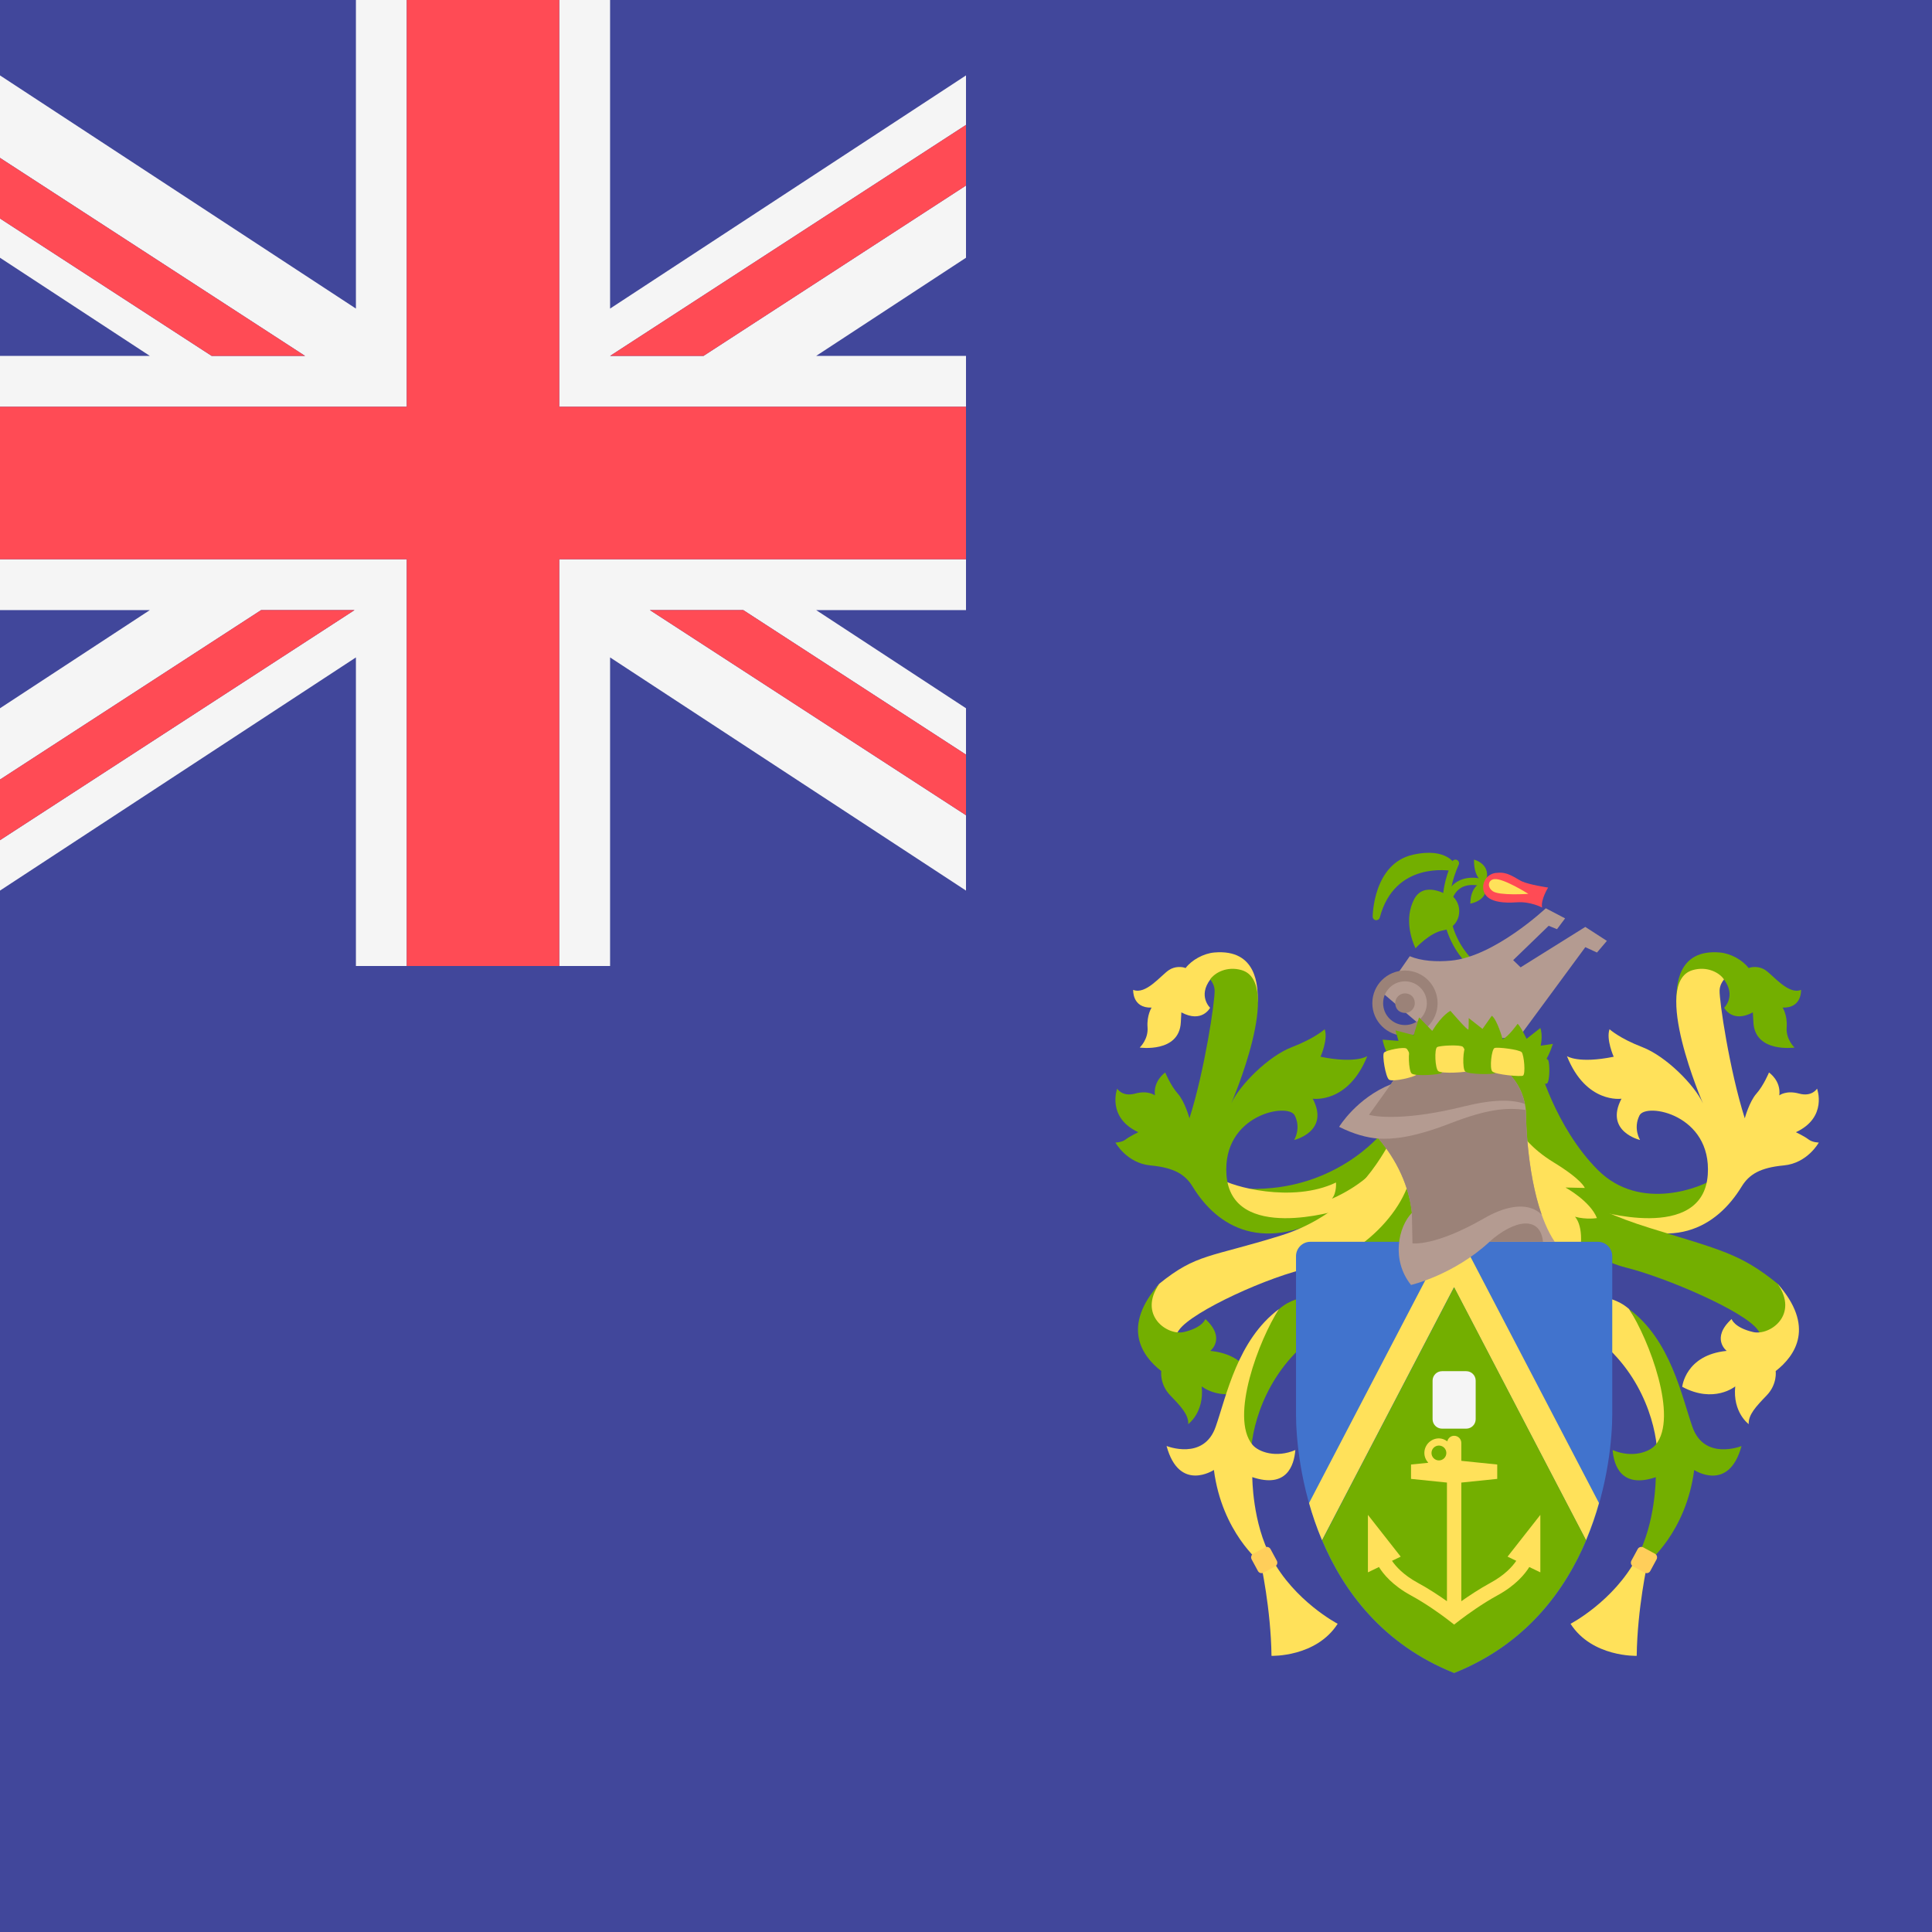 <svg xmlns="http://www.w3.org/2000/svg" width="32" height="32" version="1.1" viewBox="0 0 32 32"><title>pitcairn-islands</title><path fill="#41479b" d="M0 0h32v32h-32v-32z"/><path fill="#73af00" d="M24.449 16.090c-0.012 0-0.025-0.004-0.036-0.012-0.009-0.007-0.865-0.674-0.361-1.805 0.013-0.030 0.049-0.043 0.079-0.030s0.044 0.049 0.030 0.079c-0.465 1.043 0.291 1.637 0.324 1.662 0.026 0.020 0.031 0.057 0.011 0.083-0.012 0.015-0.029 0.023-0.047 0.023z"/><path fill="#73af00" d="M23.956 15.113c-0.002 0-0.005-0-0.007-0-0.033-0.004-0.056-0.033-0.052-0.066 0.025-0.214 0.105-0.363 0.239-0.444 0.216-0.13 0.485-0.026 0.496-0.021 0.031 0.012 0.046 0.046 0.034 0.077s-0.047 0.046-0.077 0.034c-0.002-0.001-0.227-0.086-0.392 0.013-0.1 0.061-0.161 0.18-0.182 0.355-0.003 0.030-0.029 0.053-0.059 0.053z"/><path fill="#73af00" d="M24.117 14.346c-0.005-0.013-0.134-0.319-0.715-0.189-0.659 0.148-0.666 1.016-0.666 1.025 0 0.030 0.022 0.055 0.052 0.059 0.003 0 0.005 0 0.008 0 0.027 0 0.051-0.018 0.058-0.044 0.245-0.935 1.16-0.778 1.199-0.771 0.022 0.004 0.043-0.004 0.057-0.021s0.017-0.040 0.009-0.060z"/><path fill="#73af00" d="M23.98 14.83c0 0-0.397-0.253-0.56 0.069s-0.040 0.669 0.025 0.808c0 0 0.236-0.261 0.461-0.298 0.278-0.045 0.347-0.392 0.154-0.565-0.231-0.207-0.079-0.015-0.079-0.015z"/><path fill="#73af00" d="M24.414 14.238c-0.006 0.347 0.188 0.393 0.188 0.393 0.125-0.319-0.188-0.393-0.188-0.393z"/><path fill="#73af00" d="M24.353 14.967c0.003-0.329 0.226-0.366 0.226-0.366 0.135 0.306-0.226 0.366-0.226 0.366z"/><path fill="#ff4b55" d="M25.642 14.701c0 0-0.316-0.047-0.437-0.104-0.101-0.048-0.232-0.162-0.403-0.14-0.13 0-0.236 0.106-0.236 0.236s0.089 0.286 0.557 0.252c0.227-0.017 0.42 0.087 0.42 0.087-0.030-0.124 0.098-0.33 0.098-0.33z"/><path fill="#ffe15a" d="M25.314 14.805c0 0-0.485 0.034-0.591-0.045-0.098-0.072-0.073-0.188 0.028-0.199 0.151-0.017 0.563 0.244 0.563 0.244z"/><path fill="#b49b91" d="M26.257 15.353l-1.071 0.669-0.123-0.119 0.588-0.569 0.138 0.056 0.134-0.179-0.32-0.167c0 0-0.848 0.8-1.57 0.867-0.243 0.023-0.49 0.007-0.683-0.073l-0.433 0.623 0.908 0.774 1.332-0.052 1.101-1.495 0.193 0.089 0.164-0.193-0.357-0.231z"/><path fill="#9b8278" d="M23.271 17.156c-0.298 0-0.541-0.242-0.541-0.54s0.242-0.541 0.541-0.541c0.298 0 0.54 0.242 0.54 0.541s-0.242 0.54-0.54 0.54zM23.271 16.254c-0.2 0-0.362 0.162-0.362 0.362s0.162 0.362 0.362 0.362 0.362-0.162 0.362-0.362-0.162-0.362-0.362-0.362z"/><path fill="#73af00" d="M25.523 17.657c0 0 0.099-0.064 0.198-0.367l-0.203 0.030c0 0 0.040-0.169-0.005-0.293l-0.228 0.179c0 0-0.104-0.218-0.149-0.248 0 0-0.159 0.223-0.248 0.253 0 0-0.089-0.322-0.179-0.387l-0.154 0.218-0.228-0.179c0 0 0 0.154-0.005 0.188s-0.298-0.308-0.298-0.308-0.129 0.055-0.302 0.332l-0.218-0.223-0.089 0.293-0.302-0.079 0.050 0.174-0.263-0.020c0 0 0.045 0.258 0.174 0.347l2.45 0.089z"/><path fill="#73af00" d="M22.894 18.76c0 0-0.818 1.041-2.366 0.922l1.681 0.231 0.863-0.818-0.179-0.335z"/><path fill="#ffe15a" d="M20.224 19.527c0.164 0.119 1.175 0.409 1.904 0.059 0 0 0.015 0.171-0.067 0.268 0 0 0.536-0.216 0.826-0.617s-0.603 0.863-0.603 0.863l-1.369 0.253-0.558-0.461-0.134-0.365z"/><path fill="#ffe15a" d="M20.116 15.776c-0.182 0.015-0.378 0.125-0.479 0.258-0.055-0.023-0.176-0.034-0.277 0.034-0.134 0.090-0.382 0.413-0.591 0.327 0 0-0.019 0.305 0.305 0.294 0 0-0.082 0.126-0.067 0.327s-0.13 0.335-0.13 0.335 0.655 0.093 0.681-0.417c0.003-0.062 0.006-0.117 0.009-0.166 0.342 0.184 0.476-0.076 0.476-0.076s-0.205-0.194 0.004-0.47 0.783 0.375 0.783 0.375c0.011-0.261-0.012-0.88-0.714-0.821z"/><path fill="#73af00" d="M22.646 17.493c0 0-0.188 0.129-0.774 0.010 0 0 0.129-0.288 0.069-0.456 0 0-0.159 0.149-0.546 0.298s-0.863 0.625-1.002 0.932c0 0 0.87-2.006 0.171-2.209-0.24-0.070-0.446 0.043-0.519 0.155 0.035 0.042 0.069 0.101 0.073 0.18 0.007 0.171-0.164 1.324-0.417 2.12 0 0-0.074-0.275-0.193-0.409s-0.208-0.35-0.208-0.35-0.201 0.134-0.171 0.379c0 0-0.112-0.089-0.327-0.030s-0.298-0.082-0.298-0.082-0.179 0.476 0.35 0.722c0 0-0.141 0.067-0.208 0.119s-0.171 0.052-0.171 0.052 0.186 0.342 0.58 0.379c0.394 0.037 0.576 0.15 0.699 0.352 0.402 0.657 1.17 1.155 2.425 0.387 0 0-1.785 0.555-1.865-0.585-0.069-0.998 1.022-1.2 1.131-0.982s-0.010 0.407-0.010 0.407 0.595-0.139 0.308-0.684c0-0 0.585 0.089 0.903-0.704z"/><path fill="#73af00" d="M28.377 19.527c-0.164 0.119-1.198 0.565-1.912-0.149s-0.993-1.786-0.952-1.666h-0.714l0.238 2.142 2.648 0.498 0.558-0.461 0.134-0.365z"/><path fill="#73af00" d="M28.484 15.776c0.182 0.015 0.378 0.125 0.479 0.258 0.055-0.023 0.176-0.034 0.277 0.034 0.134 0.090 0.382 0.413 0.591 0.327 0 0 0.019 0.305-0.305 0.294 0 0 0.082 0.126 0.067 0.327s0.13 0.335 0.13 0.335-0.655 0.093-0.681-0.417c-0.003-0.062-0.006-0.117-0.009-0.166-0.342 0.184-0.476-0.076-0.476-0.076s0.205-0.194-0.004-0.47-0.783 0.375-0.783 0.375c-0.011-0.261 0.012-0.88 0.714-0.821z"/><path fill="#ffe15a" d="M25.954 17.493c0 0 0.188 0.129 0.774 0.010 0 0-0.129-0.288-0.069-0.456 0 0 0.159 0.149 0.546 0.298s0.863 0.625 1.002 0.932c0 0-0.87-2.006-0.171-2.209 0.24-0.070 0.446 0.043 0.519 0.155-0.035 0.042-0.069 0.101-0.073 0.18-0.007 0.171 0.164 1.324 0.417 2.12 0 0 0.074-0.275 0.193-0.409s0.208-0.35 0.208-0.35 0.201 0.134 0.171 0.379c0 0 0.112-0.089 0.327-0.030s0.298-0.082 0.298-0.082 0.179 0.476-0.35 0.722c0 0 0.141 0.067 0.208 0.119s0.171 0.052 0.171 0.052-0.186 0.342-0.58 0.379c-0.394 0.037-0.576 0.15-0.699 0.352-0.402 0.657-1.17 1.155-2.425 0.387 0 0 1.785 0.555 1.865-0.585 0.069-0.998-1.022-1.2-1.131-0.982s0.010 0.407 0.010 0.407-0.595-0.139-0.308-0.684c-0-0-0.585 0.089-0.903-0.704z"/><path fill="#73af00" d="M25.448 19.16c0.293 0.427 0.699 0.813 1.88 1.18s1.496 0.422 2.114 0.922c0 0 0.117 0.124 0.163 0.323 0.053 0.234-0.308 0.908-0.308 0.908s0.035-0.159-0.183-0.466-1.508-0.863-2.182-1.032c-0.674-0.169-1.84-0.951-1.518-1.537l0.034-0.298z"/><path fill="#73af00" d="M29.441 21.26c0 0.001 0.001 0.001 0.001 0.002-0.001-0.001-0.001-0.002-0.002-0.002l0.001 0.001z"/><path fill="#ffe15a" d="M29.411 22.71c0 0 0.030 0.216-0.149 0.402s-0.305 0.32-0.298 0.476c0 0-0.268-0.193-0.223-0.625 0 0-0.35 0.29-0.878 0.007 0 0 0.052-0.528 0.736-0.595 0 0-0.268-0.208 0.082-0.528 0 0 0.041 0.143 0.357 0.216 0.275 0.063 0.765-0.282 0.403-0.802 0.624 0.705 0.304 1.188-0.031 1.449z"/><path fill="#ffe15a" d="M25.193 18.768c0 0 0.151 0.247 0.543 0.486 0.471 0.288 0.513 0.422 0.513 0.422l-0.32-0.007c0 0 0.409 0.223 0.521 0.506 0 0-0.171 0.030-0.364-0.022 0 0 0.156 0.141 0.082 0.595h-0.796l-0.179-1.979z"/><path fill="#73af00" d="M23.608 20.806v-1.904c0 0-0.646 1.106-1.205 1.904h1.205z"/><path fill="#ffe15a" d="M23.052 18.862c-0.159 0.288-0.655 1.235-1.835 1.602s-1.396 0.298-2.015 0.798c0 0-0.117 0.124-0.163 0.323-0.053 0.234 0.308 0.908 0.308 0.908s-0.035-0.159 0.183-0.466 1.5-0.895 2.182-1.032c0.943-0.188 1.796-1.2 1.657-1.855s-0.318-0.278-0.318-0.278z"/><path fill="#73af00" d="M19.204 21.26c-0 0.001-0.001 0.001-0.001 0.002 0.001-0.001 0.001-0.002 0.002-0.002l-0.001 0.001z"/><path fill="#73af00" d="M19.234 22.71c0 0-0.030 0.216 0.149 0.402s0.305 0.32 0.298 0.476c0 0 0.268-0.193 0.223-0.625 0 0 0.35 0.29 0.878 0.007 0 0-0.052-0.528-0.736-0.595 0 0 0.268-0.208-0.082-0.528 0 0-0.041 0.143-0.357 0.216-0.275 0.063-0.765-0.282-0.403-0.802-0.624 0.705-0.304 1.188 0.031 1.449z"/><path fill="#ffe15a" d="M20.881 25.884c0 0 0.169 0.759 0.179 1.542 0 0 0.739 0.025 1.096-0.531 0 0-0.714-0.372-1.096-1.091l-0.179 0.079z"/><path fill="#73af00" d="M20.722 24.208c-0.030-0.357 0.129-1.26 0.853-1.914l0.018-0.802c0 0-0.216 0.022-0.407 0.19l-0.409 0.634-0.379 1.436 0.325 0.456z"/><path fill="#ffe15a" d="M20.742 24.466c0 0 0 0.764 0.317 1.339l-0.179 0.079c0 0-0.64-0.503-0.774-1.537 0 0-0.573 0.379-0.784-0.397 0 0 0.615 0.248 0.813-0.317 0.179-0.51 0.36-1.439 1.049-1.951-0.328 0.503-0.821 1.792-0.439 2.248 0.101 0.121 0.392 0.223 0.71 0.087-0.021 0.254-0.142 0.642-0.715 0.448z"/><path fill="#ffce5a" d="M20.835 26.020l-0.104-0.192c-0.018-0.034-0.006-0.076 0.028-0.094l0.191-0.104c0.034-0.018 0.076-0.006 0.094 0.028l0.104 0.192c0.018 0.034 0.006 0.076-0.028 0.094l-0.191 0.104c-0.034 0.018-0.076 0.006-0.094-0.028z"/><path fill="#ffe15a" d="M27.288 25.884c0 0-0.169 0.759-0.179 1.542 0 0-0.739 0.025-1.096-0.531 0 0 0.714-0.372 1.096-1.091l0.179 0.079z"/><path fill="#ffe15a" d="M27.447 24.208c0.030-0.357-0.129-1.26-0.853-1.914l-0.018-0.802c0 0 0.216 0.022 0.407 0.19l0.409 0.634 0.379 1.436-0.325 0.456z"/><path fill="#73af00" d="M26.712 24.018c0.318 0.136 0.609 0.034 0.71-0.087 0.382-0.456-0.111-1.745-0.439-2.248 0.689 0.512 0.87 1.441 1.049 1.951 0.198 0.565 0.813 0.317 0.813 0.317-0.211 0.776-0.784 0.397-0.784 0.397-0.134 1.034-0.774 1.537-0.774 1.537l-0.179-0.079c0.317-0.575 0.317-1.339 0.317-1.339-0.573 0.193-0.694-0.195-0.715-0.448z"/><path fill="#ffce5a" d="M27.334 26.020l0.104-0.192c0.018-0.034 0.006-0.076-0.028-0.094l-0.191-0.104c-0.034-0.018-0.076-0.006-0.094 0.028l-0.104 0.192c-0.018 0.034-0.006 0.076 0.028 0.094l0.191 0.104c0.034 0.018 0.076 0.006 0.094-0.028z"/><path fill="#4173cd" d="M21.704 20.568c-0.131 0-0.238 0.107-0.238 0.238v2.619c0 0.714 0.238 3.333 2.619 4.285 2.38-0.952 2.619-3.571 2.619-4.285v-2.619c0-0.131-0.107-0.238-0.238-0.238h-4.761z"/><path fill="#ffe15a" d="M23.94 20.568l-2.258 4.327c0.056 0.2 0.127 0.407 0.215 0.616l2.186-4.191 2.186 4.191c0.088-0.209 0.159-0.416 0.215-0.616l-2.258-4.327h-0.288z"/><path fill="#73af00" d="M26.271 25.512l-2.186-4.191-2.186 4.191c0.36 0.852 1.012 1.728 2.186 2.198 1.175-0.47 1.826-1.346 2.186-2.198v0z"/><path fill="#ffe15a" d="M24.97 25.783l0.144 0.069c-0.060 0.089-0.186 0.234-0.426 0.364-0.182 0.099-0.357 0.216-0.484 0.305v-1.965l0.595-0.061v-0.238l-0.595-0.061v-0.296c0-0.066-0.053-0.119-0.119-0.119-0.056 0-0.101 0.040-0.113 0.092-0.040-0.028-0.085-0.049-0.138-0.049-0.133 0-0.242 0.108-0.242 0.242 0 0.063 0.026 0.119 0.065 0.162l-0.286 0.029v0.238l0.595 0.061v1.965c-0.127-0.090-0.302-0.207-0.484-0.305-0.24-0.131-0.366-0.275-0.426-0.364l0.144-0.069-0.543-0.692v0.952l0.183-0.088c0.072 0.117 0.226 0.305 0.529 0.47 0.254 0.138 0.5 0.317 0.597 0.391l0.119 0.092 0.119-0.092c0.098-0.073 0.344-0.253 0.597-0.391 0.303-0.165 0.456-0.353 0.529-0.47l0.183 0.088v-0.952l-0.543 0.692zM23.833 24.189c-0.068 0-0.123-0.055-0.123-0.123s0.055-0.123 0.123-0.123 0.123 0.055 0.123 0.123-0.055 0.123-0.123 0.123z"/><path fill="#f5f5f5" d="M24.285 23.663h-0.4c-0.087 0-0.157-0.070-0.157-0.157v-0.638c0-0.087 0.070-0.157 0.157-0.157h0.4c0.087 0 0.157 0.070 0.157 0.157v0.638c0 0.087-0.070 0.157-0.157 0.157z"/><path fill="#b49b91" d="M25.751 20.568c-0.476-0.714-0.476-2.142-0.476-2.142s0-0.952-1.19-0.952c-0.603 0-0.9 0.244-1.047 0.485-0.571 0.23-0.858 0.705-0.858 0.705 0.244 0.122 0.459 0.18 0.654 0.195 0.388 0.462 0.517 0.908 0.552 1.229-0.224 0.228-0.348 0.779-0.015 1.195 0 0 0.704-0.164 1.299-0.714l1.082 0z"/><path fill="#9b8278" d="M24.669 20.568h0.888c-0.045-0.439-0.476-0.368-0.888 0z"/><path fill="#9b8278" d="M25.535 20.119c-0.26-0.739-0.261-1.693-0.261-1.693s-0-0.015-0.003-0.042c-0.31-0.042-0.627-0.019-1.247 0.221-0.66 0.256-0.983 0.263-1.191 0.254 0.388 0.462 0.517 0.908 0.552 1.229l0.010 0.506c0 0 0.372 0.055 1.19-0.417 0.408-0.235 0.754-0.255 0.95-0.058z"/><path fill="#9b8278" d="M24.268 18.322c0.483-0.121 0.791-0.108 0.989-0.038-0.053-0.265-0.272-0.81-1.173-0.81-0.603 0-0.9 0.244-1.047 0.485l-0.362 0.506c0 0 0.453 0.141 1.592-0.144z"/><path fill="#ffe15a" d="M23.298 17.369c0.047 0.047 0.187 0.384 0.158 0.434-0.019 0.032-0.391 0.125-0.451 0.078-0.054-0.042-0.117-0.405-0.081-0.447 0.033-0.038 0.335-0.103 0.374-0.064z"/><path fill="#73af00" d="M23.777 17.351c0.043 0.050 0.141 0.379 0.102 0.421-0.025 0.027-0.44 0.060-0.498 0.008-0.051-0.046-0.063-0.389-0.017-0.423 0.041-0.030 0.377-0.048 0.413-0.007z"/><path fill="#ffe15a" d="M24.23 17.339c0.045 0.047 0.147 0.357 0.107 0.396-0.026 0.025-0.455 0.055-0.515 0.006-0.053-0.044-0.066-0.366-0.019-0.397 0.042-0.028 0.39-0.044 0.427-0.005z"/><path fill="#73af00" d="M24.691 17.36c0.040 0.051 0.114 0.376 0.073 0.414-0.027 0.024-0.443 0.025-0.497-0.029-0.048-0.048-0.035-0.38 0.012-0.409 0.043-0.026 0.379-0.019 0.412 0.024z"/><path fill="#73af00" d="M25.642 17.558c0.031 0.057 0.028 0.359-0.020 0.389-0.030 0.020-0.405-0.047-0.45-0.11-0.039-0.056 0.028-0.381 0.079-0.401 0.047-0.019 0.364 0.074 0.39 0.122z"/><path fill="#ffe15a" d="M25.205 17.429c0.038 0.052 0.066 0.355 0.021 0.387-0.029 0.021-0.458-0.015-0.51-0.071-0.046-0.050-0.012-0.363 0.038-0.386 0.046-0.021 0.419 0.026 0.451 0.070z"/><path fill="#9b8278" d="M23.416 16.539c0.068 0.146-0.074 0.289-0.221 0.221-0.030-0.014-0.054-0.038-0.068-0.068-0.068-0.146 0.074-0.289 0.221-0.221 0.030 0.014 0.054 0.038 0.068 0.068z"/><path fill="#41479b" d="M5.895 0h-5.895v1.249l5.895 3.862z"/><path fill="#41479b" d="M0 4.269v1.626h2.482z"/><path fill="#41479b" d="M0 10.105v1.626l2.482-1.626z"/><path fill="#41479b" d="M16 1.249v-1.249h-5.895v5.111z"/><path fill="#41479b" d="M16 11.731v-1.626h-2.482z"/><path fill="#41479b" d="M10.105 10.889v5.111h5.895v-1.249z"/><path fill="#41479b" d="M16 5.895v-1.626l-2.482 1.626z"/><path fill="#41479b" d="M0 14.751v1.249h5.895v-5.111z"/><path fill="#f5f5f5" d="M16 14.751v-1.248l-5.236-3.398h1.547l3.689 2.394v-0.768l-2.482-1.626h2.482v-0.842h-6.737v6.737h0.842v-5.111z"/><path fill="#f5f5f5" d="M0 9.263v0.842h2.482l-2.482 1.626v1.181l4.325-2.807h1.547l-5.872 3.811v0.835l5.895-3.862v5.111h0.842v-6.737z"/><path fill="#f5f5f5" d="M6.737 0h-0.842v5.111l-5.895-3.862v1.366l5.053 3.28h-1.547l-3.506-2.276v0.65l2.482 1.626h-2.482v0.842h6.737z"/><path fill="#f5f5f5" d="M16 6.737v-0.842h-2.482l2.482-1.626v-1.196l-4.348 2.822h-1.547l5.895-3.826v-0.82l-5.895 3.862v-5.111h-0.842v6.737z"/><path fill="#ff4b55" d="M16 9.263v-2.526h-6.737v-6.737h-2.526v6.737h-6.737v2.526h6.737v6.737h2.526v-6.737z"/><path fill="#ff4b55" d="M4.325 10.105l-4.325 2.807v1.004l5.872-3.811z"/><path fill="#ff4b55" d="M10.764 10.105l5.236 3.398v-1.004l-3.689-2.394z"/><path fill="#ff4b55" d="M5.053 5.895l-5.053-3.28v1.004l3.506 2.276z"/><path fill="#ff4b55" d="M11.652 5.895l4.348-2.822v-1.004l-5.895 3.826z"/></svg>